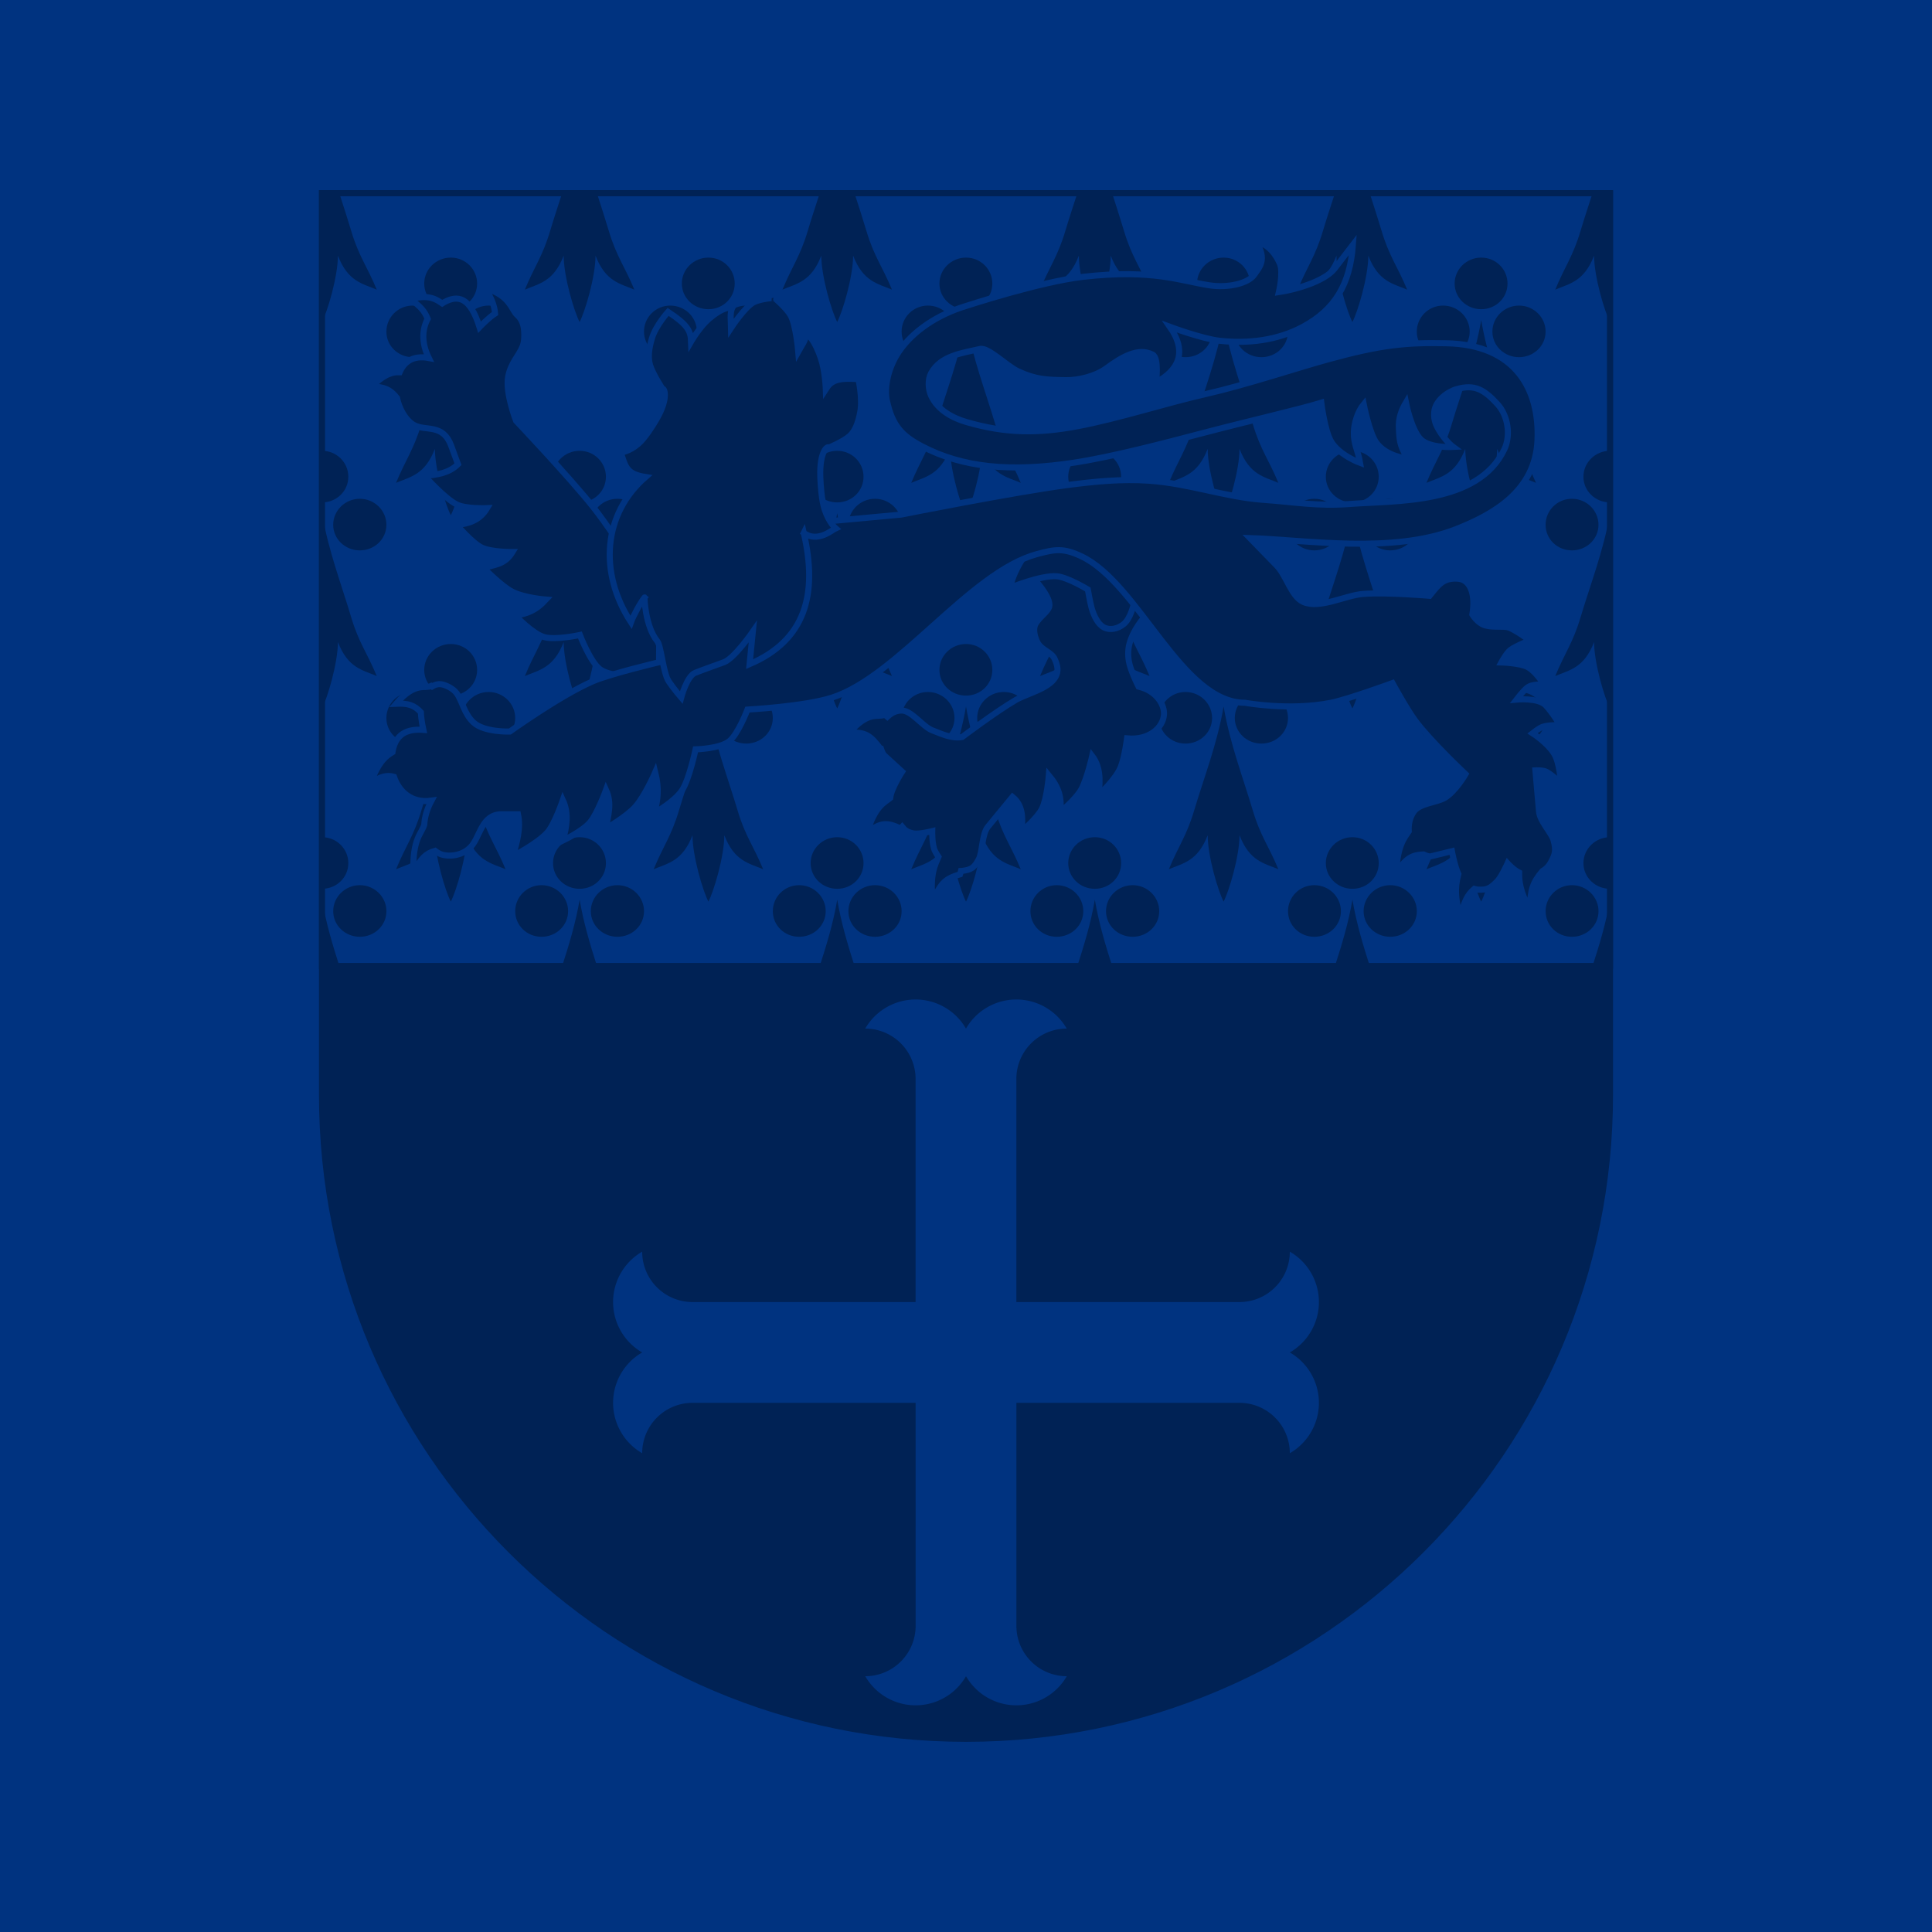 <?xml version="1.0" encoding="UTF-8" standalone="no"?>
<!-- Created with Inkscape (http://www.inkscape.org/) -->

<svg
   xmlns:dc="http://purl.org/dc/elements/1.1/"
   xmlns:cc="http://creativecommons.org/ns#"
   xmlns:rdf="http://www.w3.org/1999/02/22-rdf-syntax-ns#"
   xmlns:svg="http://www.w3.org/2000/svg"
   xmlns="http://www.w3.org/2000/svg"
   xmlns:sodipodi="http://sodipodi.sourceforge.net/DTD/sodipodi-0.dtd"
   xmlns:inkscape="http://www.inkscape.org/namespaces/inkscape"
   version="1.1"
   width="318.898"
   height="318.898"
   id="svg3096"
   inkscape:version="0.48.5 r10040"
   sodipodi:docname="avatar.svg">
  <sodipodi:namedview
     pagecolor="#ffffff"
     bordercolor="#666666"
     borderopacity="1"
     objecttolerance="10"
     gridtolerance="10"
     guidetolerance="10"
     inkscape:pageopacity="0"
     inkscape:pageshadow="2"
     inkscape:window-width="1366"
     inkscape:window-height="695"
     id="namedview50"
     showgrid="false"
     inkscape:zoom="2.9601975"
     inkscape:cx="222.3279"
     inkscape:cy="210.15419"
     inkscape:window-x="0"
     inkscape:window-y="25"
     inkscape:window-maximized="1"
     inkscape:current-layer="svg3096" />
  <defs
     id="defs3098" />
  <g
     transform="translate(0,-733.463)"
     id="layer1">
    <rect
       width="318.898"
       height="318.898"
       x="0"
       y="733.463"
       id="rect3195"
       style="fill:#003380;fill-opacity:1;stroke:none" />
    <path
       d="m 53.15,765.363 0,148.814 c 0,58.704 47.593,106.295 106.299,106.295 58.707,0 106.299,-47.591 106.299,-106.295 V 765.353 H 53.15 z"
       id="path3506-1-5"
       style="fill:#002255;fill-rule:nonzero;stroke:#002255;stroke-miterlimit:4;display:inline" />
    <rect
       width="212.598"
       height="127.559"
       x="53.15"
       y="765.353"
       id="rect3529"
       style="fill:#003380;fill-rule:nonzero;stroke:#002255;stroke-miterlimit:4;display:inline" />
    <path
       d="m 53.15,871.652 0,8.517 c 2.418,0 4.345,-1.881 4.345,-4.239 0,-2.358 -1.926,-4.279 -4.345,-4.279 z m 42.52,0 c -2.419,0 -4.385,1.921 -4.385,4.279 0,2.358 1.966,4.239 4.385,4.239 2.418,0 4.345,-1.881 4.345,-4.239 0,-2.358 -1.926,-4.279 -4.345,-4.279 z m 42.52,0 c -2.419,0 -4.385,1.921 -4.385,4.279 0,2.358 1.966,4.239 4.385,4.239 2.418,0 4.345,-1.881 4.345,-4.239 0,-2.358 -1.926,-4.279 -4.345,-4.279 z m 42.52,0 c -2.419,0 -4.385,1.921 -4.385,4.279 0,2.358 1.966,4.239 4.385,4.239 2.418,0 4.345,-1.881 4.345,-4.239 0,-2.358 -1.926,-4.279 -4.345,-4.279 z m 42.52,0 c -2.419,0 -4.385,1.921 -4.385,4.279 0,2.358 1.966,4.239 4.385,4.239 2.418,0 4.345,-1.881 4.345,-4.239 0,-2.358 -1.926,-4.279 -4.345,-4.279 z m 42.52,0 c -2.419,0 -4.385,1.921 -4.385,4.279 0,2.358 1.966,4.239 4.385,4.239 l 0,-8.517 z m -206.353,7.919 c -2.419,0 -4.398,1.934 -4.398,4.292 0,2.359 1.98,4.226 4.398,4.226 2.419,0 4.385,-1.867 4.385,-4.226 0,-2.358 -1.966,-4.292 -4.385,-4.292 z m 29.99,0 c -2.418,0 -4.345,1.934 -4.345,4.292 0,2.359 1.927,4.226 4.345,4.226 2.419,0 4.385,-1.867 4.385,-4.226 0,-2.358 -1.966,-4.292 -4.385,-4.292 z m 12.53,0 c -2.419,0 -4.398,1.934 -4.398,4.292 0,2.359 1.98,4.226 4.398,4.226 2.419,0 4.385,-1.867 4.385,-4.226 0,-2.358 -1.966,-4.292 -4.385,-4.292 z m 29.99,0 c -2.418,0 -4.345,1.934 -4.345,4.292 0,2.359 1.927,4.226 4.345,4.226 2.419,0 4.385,-1.867 4.385,-4.226 0,-2.358 -1.966,-4.292 -4.385,-4.292 z m 12.53,0 c -2.419,0 -4.398,1.934 -4.398,4.292 0,2.359 1.98,4.226 4.398,4.226 2.419,0 4.385,-1.867 4.385,-4.226 0,-2.358 -1.966,-4.292 -4.385,-4.292 z m 29.99,0 c -2.418,0 -4.345,1.934 -4.345,4.292 0,2.359 1.927,4.226 4.345,4.226 2.419,0 4.385,-1.867 4.385,-4.226 0,-2.358 -1.966,-4.292 -4.385,-4.292 z m 12.53,0 c -2.419,0 -4.398,1.934 -4.398,4.292 0,2.359 1.98,4.226 4.398,4.226 2.419,0 4.385,-1.867 4.385,-4.226 0,-2.358 -1.966,-4.292 -4.385,-4.292 z m 29.99,0 c -2.418,0 -4.345,1.934 -4.345,4.292 0,2.359 1.927,4.226 4.345,4.226 2.419,0 4.385,-1.867 4.385,-4.226 0,-2.358 -1.966,-4.292 -4.385,-4.292 z m 12.53,0 c -2.419,0 -4.398,1.934 -4.398,4.292 0,2.359 1.98,4.226 4.398,4.226 2.419,0 4.385,-1.867 4.385,-4.226 0,-2.358 -1.966,-4.292 -4.385,-4.292 z m 29.99,0 c -2.418,0 -4.345,1.934 -4.345,4.292 0,2.359 1.927,4.226 4.345,4.226 2.419,0 4.385,-1.867 4.385,-4.226 0,-2.358 -1.966,-4.292 -4.385,-4.292 z m -206.313,2.392 0,10.949 0,21.26 c 0,58.705 47.593,106.299 106.299,106.299 58.707,0 106.299,-47.594 106.299,-106.299 l 0,-21.26 0,-10.949 c -0.648,3.819 -1.759,7.462 -2.883,10.949 l -36.779,0 c -1.113,-3.487 -2.209,-7.13 -2.857,-10.949 -0.648,3.819 -1.759,7.462 -2.883,10.949 l -36.779,0 c -1.113,-3.487 -2.209,-7.13 -2.857,-10.949 -0.648,3.819 -1.759,7.462 -2.883,10.949 l -36.779,0 c -1.113,-3.487 -2.209,-7.13 -2.857,-10.949 -0.648,3.819 -1.759,7.462 -2.883,10.949 l -36.779,0 c -1.113,-3.487 -2.209,-7.13 -2.857,-10.949 -0.648,3.819 -1.759,7.462 -2.883,10.949 l -36.779,0 c -1.113,-3.487 -2.209,-7.13 -2.857,-10.949 z"
       id="path3390-9-5"
       style="color:#000000;fill:#002255;stroke:none;display:inline;enable-background:accumulate" />
    <path
       d="m 159.449,839.763 c -2.419,0 -4.385,1.92 -4.385,4.278 0,2.358 1.966,4.239 4.385,4.239 2.418,0 4.345,-1.881 4.345,-4.239 0,-2.358 -1.926,-4.278 -4.345,-4.278 z m -6.285,7.919 c -2.418,0 -4.345,1.934 -4.345,4.292 0,2.358 1.927,4.225 4.345,4.225 2.419,0 4.385,-1.867 4.385,-4.225 0,-2.358 -1.966,-4.292 -4.385,-4.292 z m 12.53,0 c -2.419,0 -4.398,1.934 -4.398,4.292 0,2.358 1.98,4.225 4.398,4.225 2.419,0 4.385,-1.867 4.385,-4.225 0,-2.358 -1.966,-4.292 -4.385,-4.292 z m -6.245,2.392 c -1.045,6.156 -3.282,11.855 -4.863,17.18 -1.255,4.226 -2.624,5.913 -4.172,9.687 2.363,-1.011 4.745,-1.31 6.405,-5.607 0.03,3.562 1.735,9.228 2.631,10.949 0.896,-1.721 2.601,-7.387 2.631,-10.949 1.66,4.298 4.042,4.597 6.405,5.607 -1.548,-3.774 -2.957,-5.461 -4.212,-9.687 -1.582,-5.325 -3.779,-11.024 -4.823,-17.18 z"
       id="path3390"
       style="color:#000000;fill:#002255;stroke:none;display:inline;enable-background:accumulate" />
    <path
       d="m 116.929,839.763 c -2.419,0 -4.385,1.92 -4.385,4.278 0,2.358 1.966,4.239 4.385,4.239 2.418,0 4.345,-1.881 4.345,-4.239 0,-2.358 -1.926,-4.278 -4.345,-4.278 z m -6.285,7.919 c -2.418,0 -4.345,1.934 -4.345,4.292 0,2.358 1.927,4.225 4.345,4.225 2.419,0 4.385,-1.867 4.385,-4.225 0,-2.358 -1.966,-4.292 -4.385,-4.292 z m 12.53,0 c -2.419,0 -4.398,1.934 -4.398,4.292 0,2.358 1.98,4.225 4.398,4.225 2.419,0 4.385,-1.867 4.385,-4.225 0,-2.358 -1.966,-4.292 -4.385,-4.292 z m -6.245,2.392 c -1.045,6.156 -3.282,11.855 -4.863,17.18 -1.255,4.226 -2.624,5.913 -4.172,9.687 2.363,-1.01 4.745,-1.31 6.405,-5.607 0.03,3.562 1.735,9.228 2.631,10.949 0.896,-1.721 2.601,-7.387 2.631,-10.949 1.66,4.298 4.042,4.597 6.405,5.607 -1.548,-3.774 -2.957,-5.461 -4.212,-9.687 -1.582,-5.325 -3.778,-11.024 -4.823,-17.18 z"
       id="path3390-1"
       style="color:#000000;fill:#002255;stroke:none;display:inline;enable-background:accumulate" />
    <path
       d="m 74.409,839.763 c -2.419,0 -4.385,1.92 -4.385,4.278 0,2.358 1.966,4.239 4.385,4.239 2.418,0 4.345,-1.881 4.345,-4.239 0,-2.358 -1.926,-4.278 -4.345,-4.278 z m -6.285,7.919 c -2.418,0 -4.345,1.934 -4.345,4.292 0,2.358 1.927,4.225 4.345,4.225 2.419,0 4.385,-1.867 4.385,-4.225 0,-2.358 -1.966,-4.292 -4.385,-4.292 z m 12.53,0 c -2.419,0 -4.398,1.934 -4.398,4.292 0,2.358 1.98,4.225 4.398,4.225 2.419,0 4.385,-1.867 4.385,-4.225 0,-2.358 -1.966,-4.292 -4.385,-4.292 z m -6.245,2.392 c -1.045,6.156 -3.282,11.855 -4.863,17.18 -1.255,4.226 -2.624,5.913 -4.172,9.687 2.363,-1.01 4.745,-1.31 6.405,-5.607 0.03,3.562 1.735,9.228 2.631,10.949 0.896,-1.721 2.601,-7.387 2.631,-10.949 1.66,4.298 4.042,4.597 6.405,5.607 -1.548,-3.774 -2.957,-5.461 -4.212,-9.687 -1.582,-5.325 -3.778,-11.024 -4.823,-17.18 z"
       id="path3390-7"
       style="color:#000000;fill:#002255;stroke:none;display:inline;enable-background:accumulate" />
    <path
       d="m 201.968,839.763 c -2.419,0 -4.385,1.92 -4.385,4.278 0,2.358 1.966,4.239 4.385,4.239 2.418,0 4.345,-1.881 4.345,-4.239 0,-2.358 -1.926,-4.278 -4.345,-4.278 z m -6.285,7.919 c -2.418,0 -4.345,1.934 -4.345,4.292 0,2.358 1.927,4.225 4.345,4.225 2.419,0 4.385,-1.867 4.385,-4.225 0,-2.358 -1.966,-4.292 -4.385,-4.292 z m 12.53,0 c -2.419,0 -4.398,1.934 -4.398,4.292 0,2.358 1.98,4.225 4.398,4.225 2.419,0 4.385,-1.867 4.385,-4.225 0,-2.358 -1.966,-4.292 -4.385,-4.292 z m -6.245,2.392 c -1.045,6.156 -3.282,11.855 -4.863,17.18 -1.255,4.226 -2.624,5.913 -4.172,9.687 2.363,-1.01 4.745,-1.31 6.405,-5.607 0.03,3.562 1.735,9.228 2.631,10.949 0.896,-1.721 2.601,-7.387 2.631,-10.949 1.66,4.298 4.042,4.597 6.405,5.607 -1.548,-3.774 -2.957,-5.461 -4.212,-9.687 -1.582,-5.325 -3.778,-11.024 -4.823,-17.18 z"
       id="path3390-4"
       style="color:#000000;fill:#002255;stroke:none;display:inline;enable-background:accumulate" />
    <path
       d="m 244.488,839.763 c -2.419,0 -4.385,1.92 -4.385,4.278 0,2.358 1.966,4.239 4.385,4.239 2.418,0 4.345,-1.881 4.345,-4.239 0,-2.358 -1.926,-4.278 -4.345,-4.278 z m -6.285,7.919 c -2.418,0 -4.345,1.934 -4.345,4.292 0,2.358 1.927,4.225 4.345,4.225 2.419,0 4.385,-1.867 4.385,-4.225 0,-2.358 -1.966,-4.292 -4.385,-4.292 z m 12.53,0 c -2.419,0 -4.398,1.934 -4.398,4.292 0,2.358 1.979,4.225 4.398,4.225 2.419,0 4.385,-1.867 4.385,-4.225 0,-2.358 -1.966,-4.292 -4.385,-4.292 z m -6.245,2.392 c -1.045,6.156 -3.282,11.855 -4.863,17.18 -1.255,4.226 -2.624,5.913 -4.172,9.687 2.363,-1.01 4.745,-1.31 6.404,-5.607 0.03,3.562 1.735,9.228 2.631,10.949 0.896,-1.721 2.601,-7.387 2.631,-10.949 1.66,4.298 4.042,4.597 6.405,5.607 -1.548,-3.774 -2.957,-5.461 -4.212,-9.687 -1.582,-5.325 -3.778,-11.024 -4.823,-17.18 z"
       id="path3390-0"
       style="color:#000000;fill:#002255;stroke:none;display:inline;enable-background:accumulate" />
    <path
       d="m 138.189,807.873 c -2.419,0 -4.385,1.921 -4.385,4.279 0,2.358 1.966,4.239 4.385,4.239 2.418,0 4.345,-1.881 4.345,-4.239 0,-2.358 -1.926,-4.279 -4.345,-4.279 z m -6.285,7.919 c -2.418,0 -4.345,1.934 -4.345,4.292 0,2.358 1.927,4.226 4.345,4.226 2.419,0 4.385,-1.867 4.385,-4.226 0,-2.358 -1.966,-4.292 -4.385,-4.292 z m 12.53,0 c -2.419,0 -4.398,1.934 -4.398,4.292 0,2.358 1.98,4.226 4.398,4.226 2.419,0 4.385,-1.867 4.385,-4.226 0,-2.358 -1.966,-4.292 -4.385,-4.292 z m -6.245,2.392 c -1.045,6.157 -3.282,11.856 -4.863,17.181 -1.255,4.226 -2.624,5.913 -4.172,9.686 2.363,-1.01 4.745,-1.31 6.404,-5.607 0.03,3.562 1.735,9.228 2.631,10.949 0.896,-1.721 2.601,-7.387 2.631,-10.949 1.66,4.298 4.042,4.597 6.405,5.607 -1.548,-3.774 -2.957,-5.461 -4.212,-9.686 -1.582,-5.325 -3.778,-11.024 -4.823,-17.181 z"
       id="path3390-9"
       style="color:#000000;fill:#002255;stroke:none;display:inline;enable-background:accumulate" />
    <path
       d="m 95.669,807.873 c -2.419,0 -4.385,1.921 -4.385,4.279 0,2.358 1.966,4.239 4.385,4.239 2.418,0 4.345,-1.881 4.345,-4.239 0,-2.358 -1.926,-4.279 -4.345,-4.279 z m -6.285,7.919 c -2.418,0 -4.345,1.934 -4.345,4.292 0,2.358 1.927,4.226 4.345,4.226 2.419,0 4.385,-1.867 4.385,-4.226 0,-2.358 -1.966,-4.292 -4.385,-4.292 z m 12.53,0 c -2.419,0 -4.398,1.934 -4.398,4.292 0,2.358 1.98,4.226 4.398,4.226 2.419,0 4.385,-1.867 4.385,-4.226 0,-2.358 -1.966,-4.292 -4.385,-4.292 z m -6.245,2.392 c -1.045,6.157 -3.282,11.856 -4.863,17.181 -1.255,4.226 -2.624,5.913 -4.172,9.687 2.363,-1.01 4.745,-1.31 6.405,-5.607 0.03,3.562 1.735,9.228 2.631,10.949 0.896,-1.721 2.601,-7.387 2.631,-10.949 1.66,4.298 4.042,4.597 6.405,5.607 -1.548,-3.774 -2.957,-5.461 -4.212,-9.687 -1.582,-5.325 -3.779,-11.024 -4.823,-17.181 z"
       id="path3390-1-4"
       style="color:#000000;fill:#002255;stroke:none;display:inline;enable-background:accumulate" />
    <path
       d="m 53.15,807.873 0,8.517 c 2.418,0 4.345,-1.881 4.345,-4.239 0,-2.358 -1.926,-4.279 -4.345,-4.279 z m 6.245,7.919 c -2.419,0 -4.398,1.934 -4.398,4.292 0,2.358 1.98,4.226 4.398,4.226 2.419,0 4.385,-1.867 4.385,-4.226 0,-2.358 -1.966,-4.292 -4.385,-4.292 z m -6.245,2.392 0,32.209 c 0.896,-1.721 2.601,-7.387 2.631,-10.949 1.66,4.298 4.042,4.597 6.405,5.607 -1.548,-3.774 -2.957,-5.461 -4.212,-9.687 -1.582,-5.325 -3.778,-11.024 -4.823,-17.181 z"
       id="path3390-7-8"
       style="color:#000000;fill:#002255;stroke:none;display:inline;enable-background:accumulate" />
    <path
       d="m 180.709,807.873 c -2.419,0 -4.385,1.921 -4.385,4.279 0,2.358 1.966,4.239 4.385,4.239 2.418,0 4.345,-1.881 4.345,-4.239 0,-2.358 -1.926,-4.279 -4.345,-4.279 z m -6.285,7.919 c -2.418,0 -4.345,1.934 -4.345,4.292 0,2.358 1.927,4.226 4.345,4.226 2.419,0 4.385,-1.867 4.385,-4.226 0,-2.358 -1.966,-4.292 -4.385,-4.292 z m 12.53,0 c -2.419,0 -4.398,1.934 -4.398,4.292 0,2.358 1.98,4.226 4.398,4.226 2.419,0 4.385,-1.867 4.385,-4.226 0,-2.358 -1.966,-4.292 -4.385,-4.292 z m -6.245,2.392 c -1.045,6.157 -3.282,11.856 -4.863,17.181 -1.255,4.226 -2.624,5.913 -4.172,9.687 2.363,-1.01 4.745,-1.31 6.405,-5.607 0.03,3.562 1.735,9.228 2.631,10.949 0.896,-1.721 2.601,-7.387 2.631,-10.949 1.66,4.298 4.042,4.597 6.404,5.607 -1.548,-3.774 -2.957,-5.461 -4.212,-9.687 -1.582,-5.325 -3.778,-11.024 -4.823,-17.181 z"
       id="path3390-4-8"
       style="color:#000000;fill:#002255;stroke:none;display:inline;enable-background:accumulate" />
    <path
       d="m 223.228,807.873 c -2.419,0 -4.385,1.921 -4.385,4.279 0,2.358 1.966,4.239 4.385,4.239 2.418,0 4.345,-1.881 4.345,-4.239 0,-2.358 -1.926,-4.279 -4.345,-4.279 z m -6.285,7.919 c -2.418,0 -4.345,1.934 -4.345,4.292 0,2.358 1.927,4.226 4.345,4.226 2.419,0 4.385,-1.867 4.385,-4.226 0,-2.358 -1.966,-4.292 -4.385,-4.292 z m 12.53,0 c -2.419,0 -4.398,1.934 -4.398,4.292 0,2.358 1.98,4.226 4.398,4.226 2.419,0 4.385,-1.867 4.385,-4.226 0,-2.358 -1.966,-4.292 -4.385,-4.292 z m -6.245,2.392 c -1.045,6.157 -3.282,11.856 -4.863,17.181 -1.255,4.226 -2.624,5.913 -4.172,9.687 2.363,-1.01 4.745,-1.31 6.405,-5.607 0.03,3.562 1.735,9.228 2.631,10.949 0.896,-1.721 2.601,-7.387 2.631,-10.949 1.66,4.298 4.042,4.597 6.405,5.607 -1.548,-3.774 -2.957,-5.461 -4.212,-9.687 -1.582,-5.325 -3.779,-11.024 -4.823,-17.181 z"
       id="path3390-0-2"
       style="color:#000000;fill:#002255;stroke:none;display:inline;enable-background:accumulate" />
    <path
       d="m 265.748,807.873 c -2.419,0 -4.385,1.921 -4.385,4.279 0,2.358 1.966,4.239 4.385,4.239 l 0,-8.517 z m -6.285,7.919 c -2.418,0 -4.345,1.934 -4.345,4.292 0,2.358 1.927,4.226 4.345,4.226 2.419,0 4.385,-1.867 4.385,-4.226 0,-2.358 -1.966,-4.292 -4.385,-4.292 z m 6.285,2.392 c -1.045,6.157 -3.282,11.856 -4.863,17.181 -1.255,4.226 -2.624,5.913 -4.172,9.687 2.363,-1.01 4.745,-1.31 6.405,-5.607 0.03,3.562 1.735,9.228 2.631,10.949 l 0,-32.209 z"
       id="path3390-7-8-4"
       style="color:#000000;fill:#002255;stroke:none;display:inline;enable-background:accumulate" />
    <path
       d="m 159.449,775.983 c -2.419,0 -4.385,1.92 -4.385,4.279 0,2.358 1.966,4.239 4.385,4.239 2.418,0 4.345,-1.881 4.345,-4.239 0,-2.358 -1.926,-4.279 -4.345,-4.279 z m -6.285,7.919 c -2.418,0 -4.345,1.934 -4.345,4.292 0,2.358 1.927,4.225 4.345,4.225 2.419,0 4.385,-1.867 4.385,-4.225 0,-2.358 -1.966,-4.292 -4.385,-4.292 z m 12.53,0 c -2.419,0 -4.398,1.934 -4.398,4.292 0,2.358 1.98,4.225 4.398,4.225 2.419,0 4.385,-1.867 4.385,-4.225 0,-2.358 -1.966,-4.292 -4.385,-4.292 z m -6.245,2.392 c -1.045,6.157 -3.282,11.855 -4.863,17.181 -1.255,4.226 -2.624,5.912 -4.172,9.686 2.363,-1.01 4.745,-1.31 6.405,-5.607 0.03,3.562 1.735,9.228 2.631,10.949 0.896,-1.721 2.601,-7.387 2.631,-10.949 1.66,4.298 4.042,4.597 6.405,5.607 -1.548,-3.774 -2.957,-5.461 -4.212,-9.686 -1.582,-5.325 -3.779,-11.024 -4.823,-17.181 z"
       id="path3390-5"
       style="color:#000000;fill:#002255;stroke:none;display:inline;enable-background:accumulate" />
    <path
       d="m 116.929,775.983 c -2.419,0 -4.385,1.92 -4.385,4.279 0,2.358 1.966,4.239 4.385,4.239 2.418,0 4.345,-1.881 4.345,-4.239 0,-2.358 -1.926,-4.279 -4.345,-4.279 z m -6.285,7.919 c -2.418,0 -4.345,1.934 -4.345,4.292 0,2.358 1.927,4.225 4.345,4.225 2.419,0 4.385,-1.867 4.385,-4.225 0,-2.358 -1.966,-4.292 -4.385,-4.292 z m 12.53,0 c -2.419,0 -4.398,1.934 -4.398,4.292 0,2.358 1.98,4.225 4.398,4.225 2.419,0 4.385,-1.867 4.385,-4.225 0,-2.358 -1.966,-4.292 -4.385,-4.292 z m -6.245,2.392 c -1.045,6.157 -3.282,11.855 -4.863,17.181 -1.255,4.226 -2.624,5.913 -4.172,9.686 2.363,-1.01 4.745,-1.31 6.405,-5.607 0.03,3.562 1.735,9.228 2.631,10.949 0.896,-1.721 2.601,-7.387 2.631,-10.949 1.66,4.298 4.042,4.597 6.405,5.607 -1.548,-3.774 -2.957,-5.461 -4.212,-9.686 -1.582,-5.325 -3.778,-11.024 -4.823,-17.181 z"
       id="path3390-1-1"
       style="color:#000000;fill:#002255;stroke:none;display:inline;enable-background:accumulate" />
    <path
       d="m 74.409,775.983 c -2.419,0 -4.385,1.92 -4.385,4.279 0,2.358 1.966,4.239 4.385,4.239 2.418,0 4.345,-1.881 4.345,-4.239 0,-2.358 -1.926,-4.279 -4.345,-4.279 z m -6.285,7.919 c -2.418,0 -4.345,1.934 -4.345,4.292 0,2.358 1.927,4.225 4.345,4.225 2.419,0 4.385,-1.867 4.385,-4.225 0,-2.358 -1.966,-4.292 -4.385,-4.292 z m 12.53,0 c -2.419,0 -4.398,1.934 -4.398,4.292 0,2.358 1.98,4.225 4.398,4.225 2.419,0 4.385,-1.867 4.385,-4.225 0,-2.358 -1.966,-4.292 -4.385,-4.292 z m -6.245,2.392 c -1.045,6.157 -3.282,11.855 -4.863,17.181 -1.255,4.226 -2.624,5.913 -4.172,9.686 2.363,-1.01 4.745,-1.31 6.405,-5.607 0.03,3.562 1.735,9.228 2.631,10.949 0.896,-1.721 2.601,-7.387 2.631,-10.949 1.66,4.298 4.042,4.597 6.405,5.607 -1.548,-3.774 -2.957,-5.461 -4.212,-9.686 -1.582,-5.325 -3.778,-11.024 -4.823,-17.181 z"
       id="path3390-7-7"
       style="color:#000000;fill:#002255;stroke:none;display:inline;enable-background:accumulate" />
    <path
       d="m 201.968,775.983 c -2.419,0 -4.385,1.92 -4.385,4.279 0,2.358 1.966,4.239 4.385,4.239 2.418,0 4.345,-1.881 4.345,-4.239 0,-2.358 -1.926,-4.279 -4.345,-4.279 z m -6.285,7.919 c -2.418,0 -4.345,1.934 -4.345,4.292 0,2.358 1.927,4.225 4.345,4.225 2.419,0 4.385,-1.867 4.385,-4.225 0,-2.358 -1.966,-4.292 -4.385,-4.292 z m 12.53,0 c -2.419,0 -4.398,1.934 -4.398,4.292 0,2.358 1.98,4.225 4.398,4.225 2.419,0 4.385,-1.867 4.385,-4.225 0,-2.358 -1.966,-4.292 -4.385,-4.292 z m -6.245,2.392 c -1.045,6.157 -3.282,11.855 -4.863,17.181 -1.255,4.226 -2.624,5.913 -4.172,9.686 2.363,-1.01 4.745,-1.31 6.405,-5.607 0.03,3.562 1.735,9.228 2.631,10.949 0.896,-1.721 2.601,-7.387 2.631,-10.949 1.66,4.298 4.042,4.597 6.405,5.607 -1.548,-3.774 -2.957,-5.461 -4.212,-9.686 -1.582,-5.325 -3.778,-11.024 -4.823,-17.181 z"
       id="path3390-4-1"
       style="color:#000000;fill:#002255;stroke:none;display:inline;enable-background:accumulate" />
    <path
       d="m 244.488,775.983 c -2.419,0 -4.385,1.92 -4.385,4.279 0,2.358 1.966,4.239 4.385,4.239 2.418,0 4.345,-1.881 4.345,-4.239 0,-2.358 -1.926,-4.279 -4.345,-4.279 z m -6.285,7.919 c -2.418,0 -4.345,1.934 -4.345,4.292 0,2.358 1.927,4.225 4.345,4.225 2.419,0 4.385,-1.867 4.385,-4.225 0,-2.358 -1.966,-4.292 -4.385,-4.292 z m 12.53,0 c -2.419,0 -4.398,1.934 -4.398,4.292 0,2.358 1.979,4.225 4.398,4.225 2.419,0 4.385,-1.867 4.385,-4.225 0,-2.358 -1.966,-4.292 -4.385,-4.292 z m -6.245,2.392 c -1.045,6.157 -3.282,11.855 -4.863,17.181 -1.255,4.226 -2.624,5.913 -4.172,9.686 2.363,-1.01 4.745,-1.31 6.404,-5.607 0.03,3.562 1.735,9.228 2.631,10.949 0.896,-1.721 2.601,-7.387 2.631,-10.949 1.66,4.298 4.042,4.597 6.405,5.607 -1.548,-3.774 -2.957,-5.461 -4.212,-9.686 -1.582,-5.325 -3.778,-11.024 -4.823,-17.181 z"
       id="path3390-0-1"
       style="color:#000000;fill:#002255;stroke:none;display:inline;enable-background:accumulate" />
    <path
       d="m 135.306,765.353 c -0.688,2.134 -1.379,4.21 -1.98,6.232 -1.255,4.226 -2.624,5.913 -4.172,9.687 2.363,-1.01 4.745,-1.31 6.405,-5.607 0.03,3.562 1.735,9.228 2.631,10.949 0.896,-1.721 2.601,-7.387 2.631,-10.949 1.66,4.298 4.042,4.597 6.405,5.607 -1.548,-3.774 -2.957,-5.461 -4.212,-9.687 -0.601,-2.022 -1.285,-4.097 -1.967,-6.232 l -5.74,0 z"
       id="path3390-9-2"
       style="color:#000000;fill:#002255;stroke:none;display:inline;enable-background:accumulate" />
    <path
       d="m 92.786,765.353 c -0.688,2.134 -1.379,4.21 -1.98,6.232 -1.255,4.226 -2.624,5.913 -4.172,9.687 2.363,-1.01 4.745,-1.31 6.405,-5.607 0.03,3.562 1.735,9.228 2.631,10.949 0.896,-1.721 2.601,-7.387 2.631,-10.949 1.66,4.298 4.042,4.597 6.405,5.607 -1.548,-3.774 -2.957,-5.461 -4.212,-9.687 -0.601,-2.022 -1.285,-4.097 -1.967,-6.232 l -5.74,0 z"
       id="path3390-1-4-3"
       style="color:#000000;fill:#002255;stroke:none;display:inline;enable-background:accumulate" />
    <path
       d="m 53.15,765.353 0,21.26 c 0.896,-1.721 2.601,-7.387 2.631,-10.949 1.66,4.298 4.042,4.597 6.405,5.607 -1.548,-3.774 -2.957,-5.461 -4.212,-9.687 -0.601,-2.022 -1.285,-4.097 -1.967,-6.232 l -2.857,0 z"
       id="path3390-7-8-2"
       style="color:#000000;fill:#002255;stroke:none;display:inline;enable-background:accumulate" />
    <path
       d="m 177.825,765.353 c -0.688,2.134 -1.379,4.21 -1.98,6.232 -1.255,4.226 -2.624,5.913 -4.172,9.687 2.363,-1.01 4.745,-1.31 6.405,-5.607 0.03,3.562 1.735,9.228 2.631,10.949 0.896,-1.721 2.601,-7.387 2.631,-10.949 1.66,4.298 4.042,4.597 6.404,5.607 -1.548,-3.774 -2.957,-5.461 -4.212,-9.687 -0.601,-2.022 -1.285,-4.097 -1.967,-6.232 l -5.74,0 z"
       id="path3390-4-8-2"
       style="color:#000000;fill:#002255;stroke:none;display:inline;enable-background:accumulate" />
    <path
       d="m 220.345,765.353 c -0.688,2.134 -1.379,4.21 -1.98,6.232 -1.255,4.226 -2.624,5.913 -4.172,9.687 2.363,-1.01 4.745,-1.31 6.405,-5.607 0.03,3.562 1.735,9.228 2.631,10.949 0.896,-1.721 2.601,-7.387 2.631,-10.949 1.66,4.298 4.042,4.597 6.405,5.607 -1.548,-3.774 -2.957,-5.461 -4.212,-9.687 -0.601,-2.022 -1.285,-4.097 -1.967,-6.232 l -5.74,0 z"
       id="path3390-0-2-16"
       style="color:#000000;fill:#002255;stroke:none;display:inline;enable-background:accumulate" />
    <path
       d="m 262.864,765.353 c -0.688,2.134 -1.379,4.21 -1.98,6.232 -1.255,4.226 -2.624,5.913 -4.172,9.687 2.363,-1.01 4.745,-1.31 6.405,-5.607 0.03,3.562 1.735,9.228 2.631,10.949 l 0,-21.26 -2.883,0 z"
       id="path3390-7-8-4-8"
       style="color:#000000;fill:#002255;stroke:none;display:inline;enable-background:accumulate" />
    <path
       d="m 151.135,1001.825 a 8.316,8.317 0 0 1 -8.316,8.317 9.602,9.604 0 0 0 16.632,0 9.602,9.604 0 0 0 16.632,0 8.316,8.317 0 0 1 -8.316,-8.317 v -36.809 h 36.817 a 8.316,8.317 0 0 1 8.316,8.317 9.602,9.604 0 0 0 0,-16.634 9.602,9.604 0 0 0 0,-16.634 8.316,8.317 0 0 1 -8.316,8.317 h -36.824 v -36.822 a 8.316,8.317 0 0 1 8.316,-8.317 9.602,9.604 0 0 0 -16.632,0 9.602,9.604 0 0 0 -16.632,0 8.316,8.317 0 0 1 8.316,8.317 v 36.822 h -36.814 a 8.316,8.317 0 0 1 -8.316,-8.317 9.602,9.604 0 0 0 0,16.634 9.602,9.604 0 0 0 0,16.634 8.316,8.317 0 0 1 8.316,-8.317 h 36.817 z"
       id="path6"
       style="fill:#003380;stroke:none;display:inline" />
    <path
       style="fill:#002255;stroke:#003380;stroke-miterlimit:4;display:inline"
       d="M 80.125 47.594 C 81.14 49.27 81.602 50.396 81.719 51.75 C 80.583 52.483 79.156 54 79.156 54 C 77.593 48.997 75.583 48.643 73.281 49.906 C 73.188 49.958 73.093 50.037 73 50.094 C 72.077 49.467 70.806 48.5 67.719 49.406 C 69.284 50.453 70.062 51.283 70.594 52.625 C 69.717 54.272 69.489 56.47 70.781 59.094 C 68.103 58.589 66.672 59.801 65.969 61.438 C 64.964 61.408 63.578 61.595 61.406 63.781 C 63.484 63.879 64.45 64.299 65.531 65.688 C 65.844 67.227 66.817 69.336 68.406 70.188 C 70.291 71.197 73.115 69.899 74.469 73.562 L 75.594 76.625 C 74.085 78.133 72.089 78.362 70.094 78.562 C 70.094 78.562 73.27 82.165 75.344 83.25 C 76.846 84.034 80.406 83.875 80.406 83.875 C 79.169 85.946 77.33 86.434 75.406 86.656 C 75.406 86.656 77.917 89.605 79.5 90.375 C 81.086 91.147 84.594 91.125 84.594 91.125 C 83.292 93.277 81.496 93.204 79.844 93.75 C 79.844 93.75 82.759 96.748 84.531 97.656 C 86.567 98.701 90.125 98.969 90.125 98.969 C 88.33 100.903 86.948 101.26 85.094 101.625 C 85.094 101.625 87.873 104.596 89.812 105.156 C 91.669 105.692 95.719 104.812 95.719 104.812 C 95.719 104.812 97.405 109.194 99 110.438 C 100.467 111.58 104.125 111.625 104.125 111.625 L 113.531 111.375 L 112.75 92 L 104.125 92 L 103.906 92.156 C 103.906 92.156 100.037 86.364 97.906 83.688 C 93.902 78.657 85.188 69.469 85.188 69.469 C 85.188 69.469 83.375 64.844 83.875 62.188 C 84.317 59.841 85.667 58.729 86.281 57.125 C 86.67 56.111 86.575 54.406 86.344 53.594 C 86.147 52.904 85.809 52.383 85.375 52 C 84.408 51.192 84.247 48.765 80.125 47.594 z "
       transform="translate(0,733.463)"
       id="path13429-8-0-0-7-73-5-7-9-5-9-8" />
    <path
       style="fill:#002255;stroke:#003380;stroke-miterlimit:4;display:inline"
       d="M 180.312 84.625 L 164.219 89.875 C 167.15 91.666 173.724 97.803 173.188 100.125 C 172.987 100.993 171.605 101.806 170.938 102.969 C 170.446 103.825 170.798 105.209 171.281 106.094 C 171.958 107.331 173.574 107.618 174.094 108.781 C 174.561 109.829 174.777 110.763 174.219 111.75 C 173.117 113.698 169.421 114.513 167.625 115.562 C 164.351 117.476 158.812 121.656 158.812 121.656 C 157.089 121.956 155.433 121.149 153.844 120.531 C 152.323 119.94 150.457 117.269 148.844 117.281 C 147.908 117.281 147.127 117.681 146.469 118.312 C 146.329 118.19 146.167 118.071 146 117.969 C 144.935 118.518 143.388 117.236 140.219 120.938 C 142.844 120.806 143.685 121.352 145.375 123.656 C 145.395 123.653 145.417 123.66 145.438 123.656 C 145.598 124.131 145.782 124.517 145.969 124.688 L 148.906 127.375 C 148.906 127.375 147.095 130.136 146.938 131.719 C 146.047 132.484 144.501 132.909 143.125 137.406 C 145.428 135.724 146.371 135.697 148.656 136.75 C 148.756 136.661 148.82 136.56 148.906 136.469 C 149.361 137.039 149.787 137.37 150.781 137.562 C 151.696 137.739 153.875 137.188 153.875 137.188 C 153.875 137.188 153.809 139.462 154.344 140.5 C 154.51 140.823 154.702 141.136 154.906 141.438 C 154.401 142.662 153.425 144.221 153.969 148.719 C 155.28 145.686 156.105 144.996 158.469 144.312 C 158.54 144.108 158.578 143.94 158.625 143.75 C 158.699 143.745 158.769 143.761 158.844 143.75 C 160.312 143.543 160.786 143.269 161.562 141.812 C 162.178 140.658 162.063 137.685 163.062 136.469 L 167.125 131.531 C 168.88 132.946 168.843 135.043 168.625 137.219 C 168.625 137.219 171.224 135.042 172 133.469 C 172.809 131.83 173.125 127.969 173.125 127.969 C 174.777 129.953 175.323 131.723 174.969 134.094 C 174.969 134.094 177.614 131.872 178.469 130.312 C 179.431 128.557 180.281 124.781 180.281 124.781 C 181.49 126.348 181.743 128.555 181.281 131.281 C 181.281 131.281 184.238 128.634 185.031 126.5 C 185.658 124.813 186.031 121.875 186.031 121.875 C 189.637 122.224 191.966 120.133 192.125 117.969 C 192.248 116.291 190.841 114.008 187.938 113.344 C 187.938 113.344 186.843 111.202 186.438 109.625 C 186.159 108.541 186.138 107.295 186.438 106.219 C 187.037 104.065 188.448 102.266 189.875 100.719 C 191.838 98.59 196.094 95.906 196.094 95.906 L 194.844 87.562 L 180.312 84.625 z "
       transform="translate(0,733.463)"
       id="path13429-0-9-6-3-4-8-4-0-1-8-2" />
    <path
       d="m 187.932,827.77 c 0,0 -0.278,6.932 -2.451,8.707 -0.936,0.764 -2.247,1.081 -3.268,0.544 -0.989,-0.52 -1.681,-1.933 -2.043,-3.265 -0.232,-0.853 -0.613,-2.993 -0.613,-2.993 0,0 -3.323,-2.025 -5.107,-2.177 -2.625,-0.222 -7.762,1.905 -7.762,1.905 0.877,-3.632 3.236,-6.605 5.719,-9.524 l 8.579,-0.816 6.945,7.619 z"
       id="path5636-3-2-19-6-29-2-2-2-2"
       style="fill:#002255;stroke:#003380;stroke-miterlimit:4;display:inline" />
    <path
       style="fill:#002255;stroke:#003380;stroke-miterlimit:4;display:inline"
       d="M 207.375 39.969 C 209.206 42.857 207.853 44.146 207.031 45.344 C 206.055 46.767 202.725 47.571 199.625 47.094 C 194.855 46.36 190.225 44.392 178.812 45.688 C 171.694 46.496 159.469 50.5 159.469 50.5 C 154.854 51.898 150.722 54.561 148.344 58.094 C 146.638 60.628 145.903 63.89 146.406 66.188 C 147.292 70.235 148.844 71.936 152.281 73.719 C 158.886 77.144 166.694 77.994 177.438 76.344 C 183.694 75.383 192.548 73.052 198.344 71.531 C 206.571 69.372 214.136 67.674 218.094 66.469 C 218.094 66.469 218.662 71.101 219.719 72.875 C 221.08 75.16 224.5 76.406 224.5 76.406 C 224.133 74.242 223.408 73.341 223.469 71.281 C 223.511 69.855 224.103 67.913 225.094 66.719 C 225.094 66.719 226.033 71.457 227.156 73.031 C 228.828 75.375 232.312 75.688 232.312 75.688 C 230.905 73.354 231.014 72.381 230.906 70.844 C 230.781 69.06 231.319 67.691 232.062 66.438 C 232.062 66.438 232.95 70.985 234.531 72.531 C 236.034 74.001 239.875 73.781 239.875 73.781 C 239.875 73.781 238.579 72.837 237.438 70.875 C 236.774 69.734 236.645 68.873 236.75 67.906 C 236.944 66.124 238.916 64.655 240.469 64.219 C 243.413 63.391 244.98 64.31 247.188 66.719 C 248.861 68.544 249.434 71.786 248.312 74.156 C 243.992 83.29 230.419 82.606 222.812 83.188 C 217.485 83.594 213.828 82.884 208.5 82.5 C 202.163 82.044 196.367 79.811 189.625 79.344 C 185.149 79.034 180.645 79.476 176.188 80.062 C 167.34 81.228 148.75 84.938 148.75 84.938 L 137.594 85.969 C 137.594 85.969 121.961 82.732 116 82.969 C 111.85 83.133 113.938 83.09 109.031 82.688 L 108.781 109.312 C 108.781 109.312 100.625 111.236 97.75 112.5 C 92.346 114.875 84.156 120.75 84.156 120.75 C 84.156 120.75 79.929 120.905 78.156 119.25 C 76.591 117.788 76.348 115.816 75.406 114.469 C 74.811 113.618 73.482 113.016 72.781 112.938 C 72.233 112.876 71.752 113.037 71.312 113.312 C 71.27 113.283 71.232 113.247 71.188 113.219 C 70.122 113.763 68.554 112.469 65.375 116.156 C 67.378 116.065 68.37 116.388 69.469 117.562 C 69.528 118.922 69.875 120.469 69.875 120.469 C 66.385 120.206 65.146 121.9 64.781 124.156 C 63.848 124.731 62.529 125.554 61.219 129.188 C 62.868 128.15 63.848 127.887 65.031 128.219 C 65.835 130.616 67.907 132.627 71.219 132.156 C 70.435 133.621 70.092 134.946 70.031 136.094 C 70.031 136.105 70.032 136.114 70.031 136.125 C 69.647 137.523 68.028 138.454 68.25 143.938 C 69.492 141.661 70.297 140.849 71.812 140.438 C 72.075 140.644 72.344 140.814 72.625 140.938 C 73.796 141.452 76.246 141.4 77.75 139.75 C 79.282 138.07 79.492 134.406 82.781 134.406 L 85.5 134.406 C 86 136.709 85.332 139.009 84.656 141.312 C 84.656 141.312 88.678 139.265 90.344 137.406 C 91.55 136.06 92.906 132.062 92.906 132.062 C 93.938 134.295 93.536 136.517 92.906 138.75 C 92.906 138.75 96.146 137.193 97.375 135.75 C 98.606 134.304 100.031 130.375 100.031 130.375 C 101.096 132.713 100.307 134.685 100.031 136.75 C 100.031 136.75 103.465 134.753 104.875 133.156 C 106.494 131.323 108.156 127.469 108.156 127.469 C 108.856 130.267 108.557 131.943 108.062 134.156 C 108.062 134.156 111.406 132.302 112.625 130.375 C 113.792 128.531 114.812 123.688 114.812 123.688 C 114.812 123.688 118.789 123.604 120.375 122.344 C 121.833 121.185 123.375 117.125 123.375 117.125 C 123.375 117.125 132.813 116.606 137.312 115.156 C 148.274 111.623 160.062 94.485 171.125 91.469 C 174.173 90.638 175.555 90.44 178.469 91.812 C 188.016 96.311 195 116 205.5 116 C 205.5 116 212.818 117.362 219.688 116 C 222.472 115.448 229.844 112.75 229.844 112.75 C 229.844 112.75 232.216 117.076 233.594 118.938 C 236.099 122.324 241.906 127.781 241.906 127.781 C 241.906 127.781 240.212 130.711 238.438 131.719 C 237.053 132.505 234.326 132.571 233.344 134 C 232.685 134.957 232.466 136.062 232.531 137.219 C 231.839 138.266 230.657 139.516 230.469 144.031 C 232.08 141.67 232.99 141.113 234.969 141.031 C 235.454 141.266 235.924 141.407 236.188 141.344 L 239.656 140.5 C 239.656 140.5 240.068 142.819 240.719 144.281 C 240.406 145.599 239.878 147.434 241.062 151.375 C 241.653 148.846 242.17 147.709 243.344 146.719 C 243.564 146.785 243.795 146.833 244.031 146.844 C 245.502 146.913 246.03 146.594 247.156 145.438 C 247.829 144.747 248.844 142.5 248.844 142.5 C 248.844 142.5 249.843 143.593 250.75 144.031 C 250.731 145.364 250.889 147.209 252.5 150.062 C 252.592 146.804 253.039 145.604 254.594 143.781 C 255.15 143.467 255.618 143.022 255.969 142.375 C 256.742 140.948 256.868 140.347 256.438 138.719 C 256.096 137.427 254.176 135.606 254.031 133.938 L 253.438 127.156 C 253.438 127.156 254.715 127.096 255.281 127.406 C 256.187 127.902 257.656 129.25 257.656 129.25 C 257.656 129.25 257.441 125.947 256.562 124.469 C 255.463 122.618 252.969 121.031 252.969 121.031 C 252.969 121.031 254.023 120.182 254.625 119.969 C 255.55 119.645 257.5 119.688 257.5 119.688 C 257.5 119.688 256.249 117.603 255.156 116.438 C 253.922 115.121 250.312 115.469 250.312 115.469 C 250.312 115.469 251.415 114.023 252.094 113.5 C 252.982 112.814 254.844 113 254.844 113 C 254.844 113 253.572 110.875 252.188 110.125 C 250.895 109.425 247.812 109.344 247.812 109.344 C 247.812 109.344 248.669 107.76 249.312 107.281 C 250.252 106.582 252.5 105.719 252.5 105.719 C 252.5 105.719 250.378 104.101 249.062 103.594 C 248.265 103.286 246.618 103.612 245.219 103.25 C 243.897 102.908 243.031 101.438 243.031 101.438 C 243.555 98.093 242.719 96.302 241.469 95.719 C 240.837 95.425 239.599 95.437 238.812 95.719 C 237.715 96.112 237.025 97.029 235.969 98.344 C 235.969 98.344 229.09 97.743 225.031 98.031 C 222.128 98.236 217.902 100.544 215.156 99.375 C 213.154 98.522 212.37 95.046 210.75 93.375 C 209.367 91.948 206.312 88.812 206.312 88.812 C 215.409 89.097 229.867 91.482 240.406 87.312 C 246.401 84.941 253.418 81.108 253.781 72.656 C 254.135 64.429 250.306 56.881 238.688 56.656 C 232.054 56.527 228.085 56.88 219.219 59.312 C 214.202 60.689 205.682 63.524 199.062 65.031 C 192.385 66.551 184.586 69.086 177.906 70.344 C 171.426 71.564 166.067 71.578 159.5 69.656 C 157.292 69.01 154.8 67.731 153.688 65.312 C 153.192 64.234 153.122 62.62 153.688 61.594 C 155.314 58.641 158.922 58.276 161.781 57.594 C 163.106 57.277 166.229 60.447 168.031 61.281 C 171.019 62.665 172.774 62.702 175.969 62.75 C 177.886 62.778 180.745 62.159 182.625 60.781 C 185.171 58.916 187.853 57.313 190.25 58.531 C 191.362 59.096 190.812 63.125 190.812 63.125 C 194.513 61.115 196.036 58.14 193.094 53.938 C 193.094 53.938 198.446 55.932 201.344 56.25 C 205.946 56.755 210.836 56.211 215.062 53.938 C 220.359 51.088 222.843 46.892 223.312 40.406 C 223.312 40.406 221.102 43.284 220.312 44.312 C 218.618 46.519 213.552 47.859 211.094 48.219 C 211.094 48.219 211.879 44.922 211.25 43.5 C 209.71 40.02 207.375 39.969 207.375 39.969 z "
       transform="translate(0,733.463)"
       id="path13429-5-2-95-17-2-2-5-4-2-8-4" />
    <path
       d="m 132.67,821.424 c 2.262,1.7 4.746,-0.527 5.258,-0.755 0,0 -1.083,-0.913 -1.816,-3.107 -0.493,-1.475 -0.663,-4.082 -0.709,-5.303 -0.169,-4.538 1.329,-5.242 1.378,-4.899 0,0 2.489,-1.03 3.521,-1.991 0.978,-0.909 1.43,-2.488 1.7,-3.943 0.405,-2.181 -0.307,-5.386 -0.307,-5.386 -3.616,-0.252 -4.535,0.326 -5.383,1.663 0,0 -0.075,-2.229 -0.577,-4.265 -0.251,-1.015 -0.829,-2.526 -1.422,-3.504 -0.609,-1.005 -1.23,-1.464 -1.23,-1.464 -0.021,1.158 -0.884,2.216 -1.324,3.023 0,0 -0.367,-4.434 -1.287,-6.024 -0.71,-1.226 -2.669,-2.86 -2.655,-2.855 0.015,0.003 -2.226,0.156 -3.371,0.726 -1.484,0.741 -3.77,4.237 -3.77,4.237 -0.012,-0.967 -0.265,-2.419 0.233,-3.409 0,0 -0.727,0 -1.689,0.433 -0.936,0.438 -2.097,1.334 -2.76,2.026 -1.331,1.388 -2.388,3.217 -2.388,3.217 -0.06,-1.752 -0.554,-2.761 -3.793,-4.905 0,0 -2.029,2.237 -2.66,4.339 -0.421,1.401 -0.743,3.026 -0.326,4.428 0.441,1.481 2.078,3.969 2.078,3.969 0.194,-0.258 1.143,1.311 -1.023,5.024 -0.583,1 -1.889,3.085 -2.962,4.006 -1.596,1.372 -2.915,1.436 -2.915,1.436 0.806,2.532 1.025,3.568 4.093,4.058 -6.992,6.062 -7.785,15.734 -2.417,23.973 0.35,-0.989 1.548,-3.236 2.256,-4.098 -0.075,-0.072 0.09,4.761 2.086,7.222 0.648,0.799 0.963,5.242 1.898,6.639 0.854,1.275 2.053,2.661 2.053,2.661 0,0 0.93,-3.523 2.295,-4.073 1.374,-0.553 3.941,-1.44 4.787,-1.762 1.704,-0.649 4.739,-5.036 4.739,-5.036 l -0.533,5.364 c 9.198,-3.94 11.298,-11.486 8.943,-21.667 z"
       id="path14997-8-0-1-79-2-8-3-7-00-1-1-0-0-7-3-1-6-8"
       style="fill:#002255;stroke:#003380;stroke-miterlimit:4;display:inline" />
  </g>
</svg>
